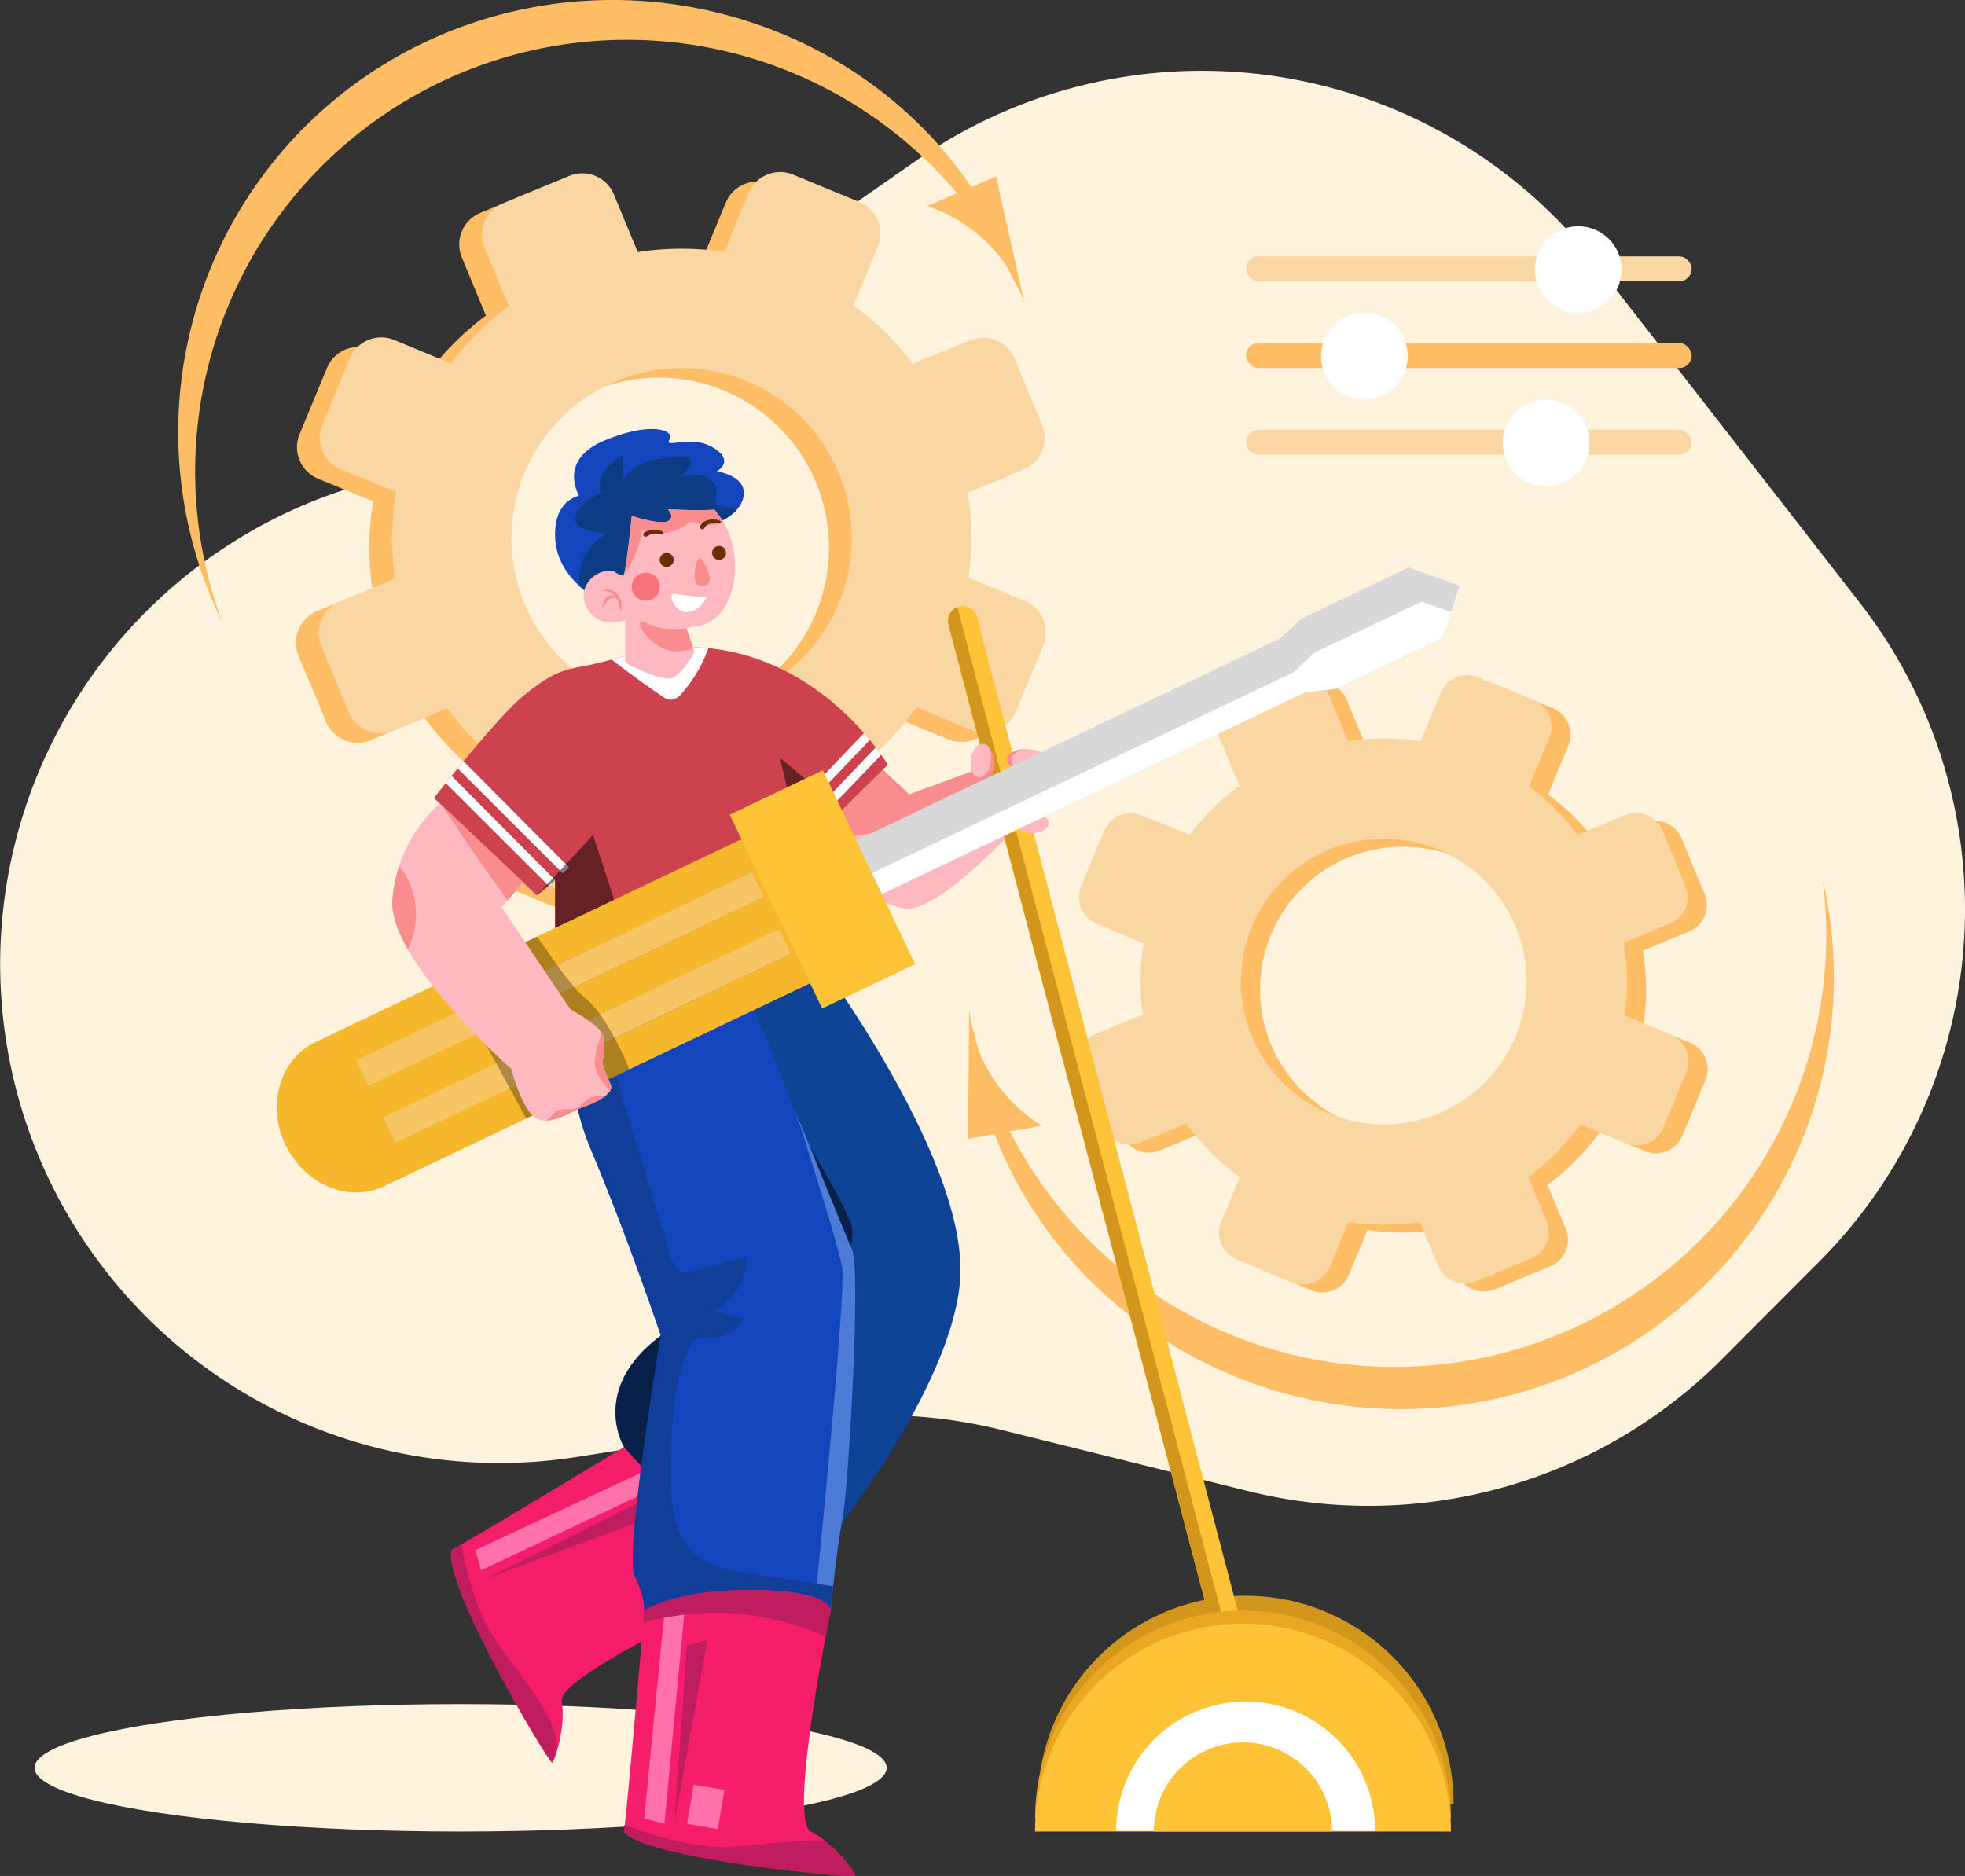 <svg xmlns="http://www.w3.org/2000/svg" xmlns:xlink="http://www.w3.org/1999/xlink" width="429.159" height="409.745" viewBox="0 0 429.159 409.745">
  <rect x="0" y="0" width="429.159" height="409.745" fill="#333333" stroke="none"/>
  <defs>
    <clipPath id="clip-path">
      <path id="Path_739" data-name="Path 739" d="M1701.754,2197.34s7.821,2.768,17.785,16.731,6.218,16.178,6.218,16.178-42.461,19.28-41.548,24.94-1.484,12.938-2.049,13.477-24.3-39.477-22-46.458C1668.708,2217.428,1701.754,2197.34,1701.754,2197.34Z" transform="translate(-1660.001 -2197.34)" fill="none"/>
    </clipPath>
    <clipPath id="clip-path-2">
      <path id="Path_745" data-name="Path 745" d="M1813.148,1578.55s-5.648,22.654,2.819,42.852,15.343,40.828,15.343,40.828-8.043,47.875-5.707,52.544,2.078,7.526,2.078,7.526h40.737s1.1-12.584,2.494-19.591,4.121-54.88,2.177-59.162-25.542-62.916-25.542-62.916Z" transform="translate(-1811.303 -1578.55)" fill="none"/>
    </clipPath>
    <clipPath id="clip-path-3">
      <path id="Path_751" data-name="Path 751" d="M1885.768,2398.624s6.844-4.69,24-4.509,16.731,4.509,16.731,4.509-9.443,45.667-4.333,48.262,9.579,8.823,9.68,9.6-46.216-3.633-50.5-9.6C1882.523,2437.154,1885.768,2398.624,1885.768,2398.624Z" transform="translate(-1881.35 -2394.11)" fill="none"/>
    </clipPath>
    <clipPath id="clip-path-4">
      <path id="Path_754" data-name="Path 754" d="M2106.54,1347.325s15.271,13.889,22.8,14.927,24.914-18.321,24.914-18.321l-4.318-13.749-19.536,7.157-8.584-8.04Z" transform="translate(-2106.54 -1329.3)" fill="none"/>
    </clipPath>
    <clipPath id="clip-path-5">
      <path id="Path_757" data-name="Path 757" d="M1727.362,1223.24l-8.722,8.6,6.488,27.245-41,4.224-19.463,2v-26.727l-3.964,3.374-22.5-21.271s13.754-17.645,19.721-22.474,8.564-5.55,12.962-6.329,12.326-3.227,12.326-3.227c35.665-6.858,54.12,24.766,54.12,24.766Z" transform="translate(-1638.2 -1187.688)" fill="none"/>
    </clipPath>
    <clipPath id="clip-path-7">
      <path id="Path_766" data-name="Path 766" d="M1798.458,923.467c-.231-.594-4.41-7.853,5.482-12.048s15.562-2.428,14.281-.244,4.671-1.21,9.561,1.752.809,5.187.809,5.187,5.859.818,5.881,4.7-4.683,6.035-4.683,6.035l-26.732,17.525s-9.117-4.451-9.759-13.238S1798.458,923.467,1798.458,923.467Z" transform="translate(-1793.249 -908.872)" fill="none"/>
    </clipPath>
    <clipPath id="clip-path-8">
      <path id="Path_769" data-name="Path 769" d="M1853.571,1037.275c-.5.034-.965.222-1.444.292l1.537,4.514.225.669s-2.544,4.932-5.024,5.711-10.1-3.375-10.1-3.375v-9.294a6.66,6.66,0,0,1-3.869.468,5.958,5.958,0,0,1-5.149-6.648,5.861,5.861,0,0,1,6.332-4.574s1.774,1.238,2.3.977,1.828-12.975,1.828-12.975,6.162,2.066,7.876,1.163,0-2.592,0-2.592,6.114.323,10.131.082a17.018,17.018,0,0,1,3.908,7.314C1864.225,1027.085,1861.254,1036.784,1853.571,1037.275Z" transform="translate(-1829.663 -1011.61)" fill="none"/>
    </clipPath>
    <clipPath id="clip-path-9">
      <path id="Path_802" data-name="Path 802" d="M1595.246,1387.81a31.952,31.952,0,0,0-10.317,21.146c-.779,13.233,25.95,36.846,25.95,36.846s2.452,9.342,5.634,10.9,7.826-1.817,10.177-2.6,6.868-2.854,5.907-4.931-2.066-4.671-1.644-5.45.357-3.114,0-5.188-7.1-5.709-7.1-5.709l-15.024-22.316,4.656-5.463Z" transform="translate(-1584.912 -1387.81)" fill="none"/>
    </clipPath>
  </defs>
  <g id="_08" data-name="08" transform="translate(-184.919 -61.585)">
    <path id="Path_727" data-name="Path 727" d="M1431.6,492.553a108.959,108.959,0,0,0-148.341-22.435l-71.183,49.661a108.987,108.987,0,0,1-29.225,14.443l-23.837,7.606a108.969,108.969,0,0,0-69.04,141.725h0a108.973,108.973,0,0,0,119.077,69.738l49.623-7.8a108.949,108.949,0,0,1,43.148,1.878l53.968,13.387a108.962,108.962,0,0,0,103.4-28.81l21.3-21.363a108.976,108.976,0,0,0,8.833-143.854C1470.843,542.977,1450.374,516.678,1431.6,492.553Z" transform="translate(-898.21 -373.47)" fill="#fff3dd"/>
    <ellipse id="Ellipse_187" data-name="Ellipse 187" cx="93.051" cy="13.923" rx="93.051" ry="13.923" transform="translate(192.463 433.794)" fill="#fff3dd"/>
    <path id="Path_728" data-name="Path 728" d="M1615.9,685.958l-12.282-5.081a62.805,62.805,0,0,0-.2-18.561l12.224-5.069a7.452,7.452,0,0,0,4.029-9.731l-5.991-14.445a7.449,7.449,0,0,0-9.731-4.029l-12.475,5.173a62.885,62.885,0,0,0-12.967-12.822l5.3-12.818a7.452,7.452,0,0,0-4.036-9.731l-14.45-5.975a7.452,7.452,0,0,0-9.731,4.038l-5.311,12.839a62.866,62.866,0,0,0-18.9.039l-5.228-12.606a7.449,7.449,0,0,0-9.731-4.029l-14.445,5.991a7.449,7.449,0,0,0-4.029,9.731l5.262,12.692a62.881,62.881,0,0,0-12.634,12.543l-12.359-5.122a7.451,7.451,0,0,0-9.731,4.036l-5.975,14.45a7.452,7.452,0,0,0,4.036,9.731l12.021,4.973a62.856,62.856,0,0,0-.2,18.942l-12.052,5a7.452,7.452,0,0,0-4.029,9.731l5.991,14.445a7.451,7.451,0,0,0,9.731,4.029l11.8-4.893a62.831,62.831,0,0,0,13.571,13.687l-4.746,11.471a7.45,7.45,0,0,0,4.038,9.731l14.45,5.975a7.452,7.452,0,0,0,9.731-4.036l4.736-11.449a62.88,62.88,0,0,0,18.609.031l4.839,11.667a7.454,7.454,0,0,0,9.731,4.029l14.445-5.991a7.452,7.452,0,0,0,4.029-9.731l-4.8-11.584a62.848,62.848,0,0,0,13.856-14l11.941,4.941a7.452,7.452,0,0,0,9.731-4.038l5.976-14.45A7.451,7.451,0,0,0,1615.9,685.958Zm-60.051,20.371a37.161,37.161,0,1,1,19.705-47.633A37.163,37.163,0,0,1,1555.845,706.329Z" transform="translate(-1212.161 -491.055)" fill="#ffbd66"/>
    <path id="Path_729" data-name="Path 729" d="M1645.128,673.8l-12.275-5.081a62.789,62.789,0,0,0-.2-18.56l12.224-5.071a7.45,7.45,0,0,0,4.029-9.731l-5.991-14.445a7.449,7.449,0,0,0-9.731-4.029l-12.472,5.166a62.887,62.887,0,0,0-12.967-12.822l5.3-12.818a7.452,7.452,0,0,0-4.036-9.731l-14.45-5.975a7.452,7.452,0,0,0-9.731,4.038l-5.311,12.839a62.866,62.866,0,0,0-18.9.039l-5.228-12.606a7.449,7.449,0,0,0-9.731-4.029l-14.447,5.989a7.452,7.452,0,0,0-4.027,9.731l5.262,12.692a62.877,62.877,0,0,0-12.634,12.543l-12.361-5.122a7.45,7.45,0,0,0-9.731,4.036l-5.976,14.45a7.452,7.452,0,0,0,4.036,9.731l12.021,4.973a62.857,62.857,0,0,0-.2,18.951l-12.05,5a7.452,7.452,0,0,0-4.029,9.732l5.991,14.445a7.45,7.45,0,0,0,9.731,4.029l11.8-4.893a62.829,62.829,0,0,0,13.571,13.687l-4.746,11.471a7.451,7.451,0,0,0,4.038,9.731l14.45,5.975a7.451,7.451,0,0,0,9.731-4.036l4.738-11.451a62.828,62.828,0,0,0,18.609.032l4.838,11.667a7.454,7.454,0,0,0,9.731,4.029l14.445-5.991a7.452,7.452,0,0,0,4.029-9.732l-4.8-11.584a62.853,62.853,0,0,0,13.856-14l11.941,4.941a7.452,7.452,0,0,0,9.731-4.038l5.975-14.45A7.45,7.45,0,0,0,1645.128,673.8Zm-60.044,20.371a37.161,37.161,0,1,1,19.705-47.633A37.163,37.163,0,0,1,1585.083,694.176Z" transform="translate(-1236.409 -480.971)" fill="#fad6a2"/>
    <path id="Path_730" data-name="Path 730" d="M2616.128,1311.278l-10.119-4.2a52.805,52.805,0,0,0-.171-15.907l10.094-4.176a6.257,6.257,0,0,0,3.389-8.174l-5.019-12.134a6.257,6.257,0,0,0-8.175-3.389l-10.378,4.294a52.789,52.789,0,0,0-10.616-10.534l4.42-10.657a6.257,6.257,0,0,0-3.384-8.176l-12.122-5.031a6.257,6.257,0,0,0-8.176,3.384l-4.389,10.585a52.794,52.794,0,0,0-15.878-.034l-4.461-10.781a6.257,6.257,0,0,0-8.174-3.389l-12.125,5.021a6.256,6.256,0,0,0-3.389,8.173l4.453,10.756a52.8,52.8,0,0,0-10.887,10.766l-10.476-4.343a6.255,6.255,0,0,0-8.176,3.382l-5.031,12.122a6.258,6.258,0,0,0,3.384,8.178l10.266,4.256a52.686,52.686,0,0,0-.17,15.585l-10.312,4.268a6.257,6.257,0,0,0-3.391,8.174l5.021,12.134a6.259,6.259,0,0,0,8.174,3.391l10.027-4.149a52.812,52.812,0,0,0,11.633,11.755l-4.033,9.731a6.255,6.255,0,0,0,3.382,8.176l12.13,5.031a6.259,6.259,0,0,0,8.178-3.384l4.062-9.8a52.787,52.787,0,0,0,15.627-.027l3.978,9.615a6.257,6.257,0,0,0,8.175,3.389l12.134-5.021a6.256,6.256,0,0,0,3.391-8.173l-3.99-9.622a52.777,52.777,0,0,0,11.394-11.493l9.9,4.109a6.257,6.257,0,0,0,8.176-3.384l5.031-12.122A6.257,6.257,0,0,0,2616.128,1311.278Zm-33.664-.215a31.2,31.2,0,1,1-16.548-39.994,31.2,31.2,0,0,1,16.548,39.994Z" transform="translate(-2062.102 -1021.943)" fill="#ffbd66"/>
    <path id="Path_731" data-name="Path 731" d="M2591.545,1301.13l-10.119-4.2a52.813,52.813,0,0,0-.171-15.907l10.093-4.176a6.257,6.257,0,0,0,3.391-8.174l-5.021-12.134a6.257,6.257,0,0,0-8.173-3.389l-10.38,4.3a52.787,52.787,0,0,0-10.614-10.534l4.418-10.657a6.254,6.254,0,0,0-3.382-8.176l-12.122-5.03a6.254,6.254,0,0,0-8.176,3.382l-4.391,10.585a52.777,52.777,0,0,0-15.877-.034l-4.461-10.78a6.257,6.257,0,0,0-8.175-3.391l-12.133,5.021a6.257,6.257,0,0,0-3.391,8.174l4.454,10.756a52.805,52.805,0,0,0-10.889,10.766l-10.474-4.343a6.259,6.259,0,0,0-8.178,3.384l-5.03,12.122a6.259,6.259,0,0,0,3.384,8.178l10.264,4.256a52.8,52.8,0,0,0-.171,15.586l-10.312,4.268a6.257,6.257,0,0,0-3.389,8.174l5.019,12.134a6.257,6.257,0,0,0,8.174,3.391l10.027-4.149a52.867,52.867,0,0,0,11.635,11.754l-4.034,9.731a6.259,6.259,0,0,0,3.384,8.178l12.13,5.03a6.257,6.257,0,0,0,8.176-3.384l4.063-9.8a52.792,52.792,0,0,0,15.627-.027l3.978,9.615a6.257,6.257,0,0,0,8.174,3.389l12.134-5.019a6.257,6.257,0,0,0,3.389-8.174l-3.985-9.632a52.74,52.74,0,0,0,11.4-11.493l9.9,4.109a6.257,6.257,0,0,0,8.176-3.384l5.03-12.121a6.257,6.257,0,0,0-3.377-8.185Zm-33.666-.215a31.2,31.2,0,1,1-16.547-39.993A31.2,31.2,0,0,1,2557.88,1300.915Z" transform="translate(-2041.709 -1013.535)" fill="#fad6a2"/>
    <rect id="Rectangle_246" data-name="Rectangle 246" width="97.343" height="5.45" rx="2.725" transform="translate(457.048 117.581)" fill="#fad6a2"/>
    <circle id="Ellipse_188" data-name="Ellipse 188" cx="9.468" cy="9.468" r="9.468" transform="translate(519.254 111.988) rotate(-5.65)" fill="#fff"/>
    <rect id="Rectangle_247" data-name="Rectangle 247" width="97.343" height="5.45" rx="2.725" transform="translate(457.048 136.518)" fill="#ffbd66"/>
    <circle id="Ellipse_189" data-name="Ellipse 189" cx="9.468" cy="9.468" r="9.468" transform="translate(470.535 144.494) rotate(-67.5)" fill="#fff"/>
    <rect id="Rectangle_248" data-name="Rectangle 248" width="97.343" height="5.45" rx="2.725" transform="translate(457.048 155.455)" fill="#fad6a2"/>
    <circle id="Ellipse_190" data-name="Ellipse 190" cx="9.468" cy="9.468" r="9.468" transform="translate(512.244 149.864) rotate(-5.65)" fill="#fff"/>
    <path id="Path_732" data-name="Path 732" d="M2508.2,1486a94.3,94.3,0,0,1-177.528,54.878l6.959-1.25a34.255,34.255,0,0,1-13.849-16.583c-.342-1.245-.663-2.5-.954-3.768a22.987,22.987,0,0,1-1.048-5.183l-.237,28.416,5.76-1.035c15.942,41.305,60.5,66.669,105.7,58.559a94.288,94.288,0,0,0,76.144-109.459Q2508.723,1488.259,2508.2,1486Z" transform="translate(-1925.192 -1232.176)" fill="#ffbd66"/>
    <path id="Path_733" data-name="Path 733" d="M1495.837,426.27l-6.214-27.735-5.376,2.312c-24.892-36.614-74.036-51.218-116.22-33.061a94.286,94.286,0,0,0-49.34,123.872q.927,2.16,1.951,4.246A94.3,94.3,0,0,1,1481.1,402.2L1474.614,405a34.227,34.227,0,0,1,17.243,13.011c.615,1.135,1.212,2.283,1.784,3.452A22.682,22.682,0,0,1,1495.837,426.27Z" transform="translate(-1087.166 -298.408)" fill="#ffbd66"/>
    <path id="Path_734" data-name="Path 734" d="M1701.754,2197.34s-33.046,20.088-41.6,24.868c-2.3,6.974,21.428,47,22,46.457s2.967-7.82,2.049-13.479,41.548-24.938,41.548-24.938,3.744-2.211-6.218-16.178S1701.754,2197.34,1701.754,2197.34Z" transform="translate(-1376.595 -1822.071)" fill="#f61d6b"/>
    <g id="Group_297" data-name="Group 297" transform="translate(283.406 375.269)" clip-path="url(#clip-path)">
      <path id="Path_735" data-name="Path 735" d="M1912.881,2118.807c-6.107-8.217-15.8-14.065-26.031-14.157l1.31,16.943a58.606,58.606,0,0,1,20.011,43.728c5.463-2.26,11.439-5.18,13.385-10.756a18.629,18.629,0,0,0,.683-6.979C1921.781,2137.354,1918.988,2127.022,1912.881,2118.807Z" transform="translate(-1848.121 -2120.475)" fill="#bf1d5f"/>
      <path id="Path_736" data-name="Path 736" d="M1691.15,2252.6l1.251,4.386,41.512-19.594-2.846-3.459Z" transform="translate(-1685.832 -2227.683)" fill="#ff71ab"/>
      <path id="Path_737" data-name="Path 737" d="M1705.85,2294.58l38.026-14.1-3.186-3.336Z" transform="translate(-1698.022 -2263.516)" fill="#bf1d5f"/>
      <path id="Path_738" data-name="Path 738" d="M1623.98,2305.36l-9.2,9.077,23.313,52.869a28.012,28.012,0,0,0,6.94-10.174c2.884-6.839-7.034-16.946-13.172-26.278S1623.98,2305.36,1623.98,2305.36Z" transform="translate(-1622.5 -2286.918)" fill="#bf1d5f"/>
    </g>
    <path id="Path_740" data-name="Path 740" d="M1887.672,1561.837l.589,2.008,12.673,43.414s-4.885,24.516-20.605,36.174-8.046,24.361-8.046,24.361,7.555,8.3,15.273,16.612c7.256,7.821,14.659,15.651,16.082,16.656,2.943,2.071,39.7-41.845,42.036-69.434s-34.953-75.746-34.953-75.746Z" transform="translate(-1551.082 -1290.126)" fill="#0f4396"/>
    <g id="Group_298" data-name="Group 298" transform="translate(319.334 273.719)" opacity="0.5">
      <path id="Path_741" data-name="Path 741" d="M1888.291,1602.53l12.673,43.414s-4.885,24.516-20.6,36.174-8.046,24.361-8.046,24.361,7.555,8.3,15.273,16.612c11.548-17.062,36.942-55.966,34.458-64.716C1919.673,1650.026,1898.931,1618.426,1888.291,1602.53Z" transform="translate(-1870.44 -1602.53)"/>
    </g>
    <path id="Path_742" data-name="Path 742" d="M1847.546,1580.633l-34.4-2.083s-5.648,22.654,2.819,42.852,15.343,40.828,15.343,40.828-8.043,47.875-5.707,52.544,2.078,7.526,2.078,7.526h40.737s1.1-12.584,2.494-19.591,4.121-54.88,2.177-59.162S1847.546,1580.633,1847.546,1580.633Z" transform="translate(-1502.065 -1308.925)" fill="#1545bc"/>
    <g id="Group_299" data-name="Group 299" transform="translate(309.237 269.625)" clip-path="url(#clip-path-2)">
      <path id="Path_743" data-name="Path 743" d="M2077.63,1711.584c1.009,6.363-6.829,81.988-6.829,81.988h13.649v-99.757l-23.871-37.754S2076.623,1705.219,2077.63,1711.584Z" transform="translate(-2018.022 -1642.827)" fill="#4c7bd8"/>
      <path id="Path_744" data-name="Path 744" d="M1760.65,1683.261c-4.936-4.417-5.218-11.913-5.137-18.536.106-8.75.266-17.755,3.712-25.807a4.857,4.857,0,0,1,1.812-2.455c1.166-.664,2.614-.341,3.954-.369a7.257,7.257,0,0,0,6.293-4.152l-6.417-1.619a13.846,13.846,0,0,0,7.331-11.922l-11.476,3.135a4.934,4.934,0,0,1-2.788.2c-1.5-.483-2.146-2.2-2.6-3.7q-5.88-19.4-11.761-38.808a92.3,92.3,0,0,1-3.84-16.069,43.065,43.065,0,0,1,1.258-16.6L1717.21,1571.5c1.173,8.536,8.091,15.222,10.333,23.54,1.18,4.372,1.005,8.979.823,13.5q-1.3,32.467-2.61,64.936c-.28,6.954-.365,14.553,3.9,20.048,4.485,5.776,12.4,7.444,19.671,8.239a168.3,168.3,0,0,0,32.257.422c3.718-.309,7.5-.761,10.892-2.32s6.378-4.406,7.225-8.041l-26.577-4.087C1768.694,1687.058,1763.992,1686.254,1760.65,1683.261Z" transform="translate(-1733.274 -1552.022)" fill="#113e99"/>
    </g>
    <path id="Path_746" data-name="Path 746" d="M1922.222,2446.887c-5.11-2.595,4.333-48.263,4.333-48.263s.418-4.328-16.731-4.509-24,4.509-24,4.509-3.244,38.53-4.413,48.263c4.282,5.975,50.6,10.38,50.5,9.6S1927.334,2449.482,1922.222,2446.887Z" transform="translate(-1560.203 -1985.247)" fill="#f61d6b"/>
    <g id="Group_300" data-name="Group 300" transform="translate(321.196 408.863)" clip-path="url(#clip-path-3)">
      <path id="Path_747" data-name="Path 747" d="M1856.788,2313.207c-9.03-4.823-19.342-7.683-29.524-6.628s-20.154,6.411-25.454,15.167l15.241,7.512a58.618,58.618,0,0,1,47.819,5.094c.84-5.847,1.383-12.485-2.428-17A18.832,18.832,0,0,0,1856.788,2313.207Z" transform="translate(-1815.39 -2321.342)" fill="#bf1d5f"/>
      <path id="Path_748" data-name="Path 748" d="M1907.22,2470.187l4.412,1.161,4.321-45.7-4.427.681Z" transform="translate(-1902.803 -2420.265)" fill="#ff71ab"/>
      <path id="Path_749" data-name="Path 749" d="M1945.7,2498.45l7.268-39.9-4.5,1.038Z" transform="translate(-1934.714 -2447.548)" fill="#bf1d5f"/>
      <path id="Path_750" data-name="Path 750" d="M1889.08,2692.748c-11.157.512-25.95-6.228-25.95-6.228l3.114,12.545,57.364,6.916a28.009,28.009,0,0,0-5.21-11.157C1913.986,2688.855,1900.237,2692.236,1889.08,2692.748Z" transform="translate(-1866.241 -2636.598)" fill="#bf1d5f"/>
      <rect id="Rectangle_249" data-name="Rectangle 249" width="8.695" height="6.834" transform="translate(13.771 51.109) rotate(-80.44)" fill="#ff71ab"/>
    </g>
    <path id="Path_752" data-name="Path 752" d="M2130.4,1337.341l-8.581-8.041-15.271,18.025s15.271,13.889,22.8,14.927,24.912-18.321,24.912-18.321l-4.318-13.749Z" transform="translate(-1746.906 -1102.229)" fill="#feb8c0"/>
    <g id="Group_301" data-name="Group 301" transform="translate(359.642 227.071)" clip-path="url(#clip-path-4)">
      <path id="Path_753" data-name="Path 753" d="M2152.61,1288.28a31.444,31.444,0,0,0-10.175-2.39,176.018,176.018,0,0,0-18.427-.579l-15.123.051-5.265,28.588c5.463-2.112,11.038-4.181,16.875-4.666,2.732-.225,5.463-.1,8.2-.246a42.247,42.247,0,0,0,20.962-6.9c2.641-1.746,5.163-3.893,6.474-6.774a5.416,5.416,0,0,0,.568-2.423C2156.595,1290.762,2154.583,1289.191,2152.61,1288.28Z" transform="translate(-2104.118 -1292.814)" fill="#f98c8f"/>
    </g>
    <path id="Path_755" data-name="Path 755" d="M1683.208,1188.621s-7.932,2.448-12.326,3.227-7,1.5-12.962,6.329-19.721,22.481-19.721,22.481l22.5,21.271,3.968-3.374v26.727l19.463-2,41-4.224-6.488-27.245,8.722-8.6,9.96-9.819S1718.873,1181.763,1683.208,1188.621Z" transform="translate(-1358.516 -984.76)" fill="#cc424f"/>
    <g id="Group_302" data-name="Group 302" transform="translate(279.684 202.894)" clip-path="url(#clip-path-5)">
      <path id="Path_756" data-name="Path 756" d="M1856.24,1132.126a30.05,30.05,0,0,0-11.792-.393L1829.8,1138.7a193.287,193.287,0,0,0,17.122,13.006,3.652,3.652,0,0,0,1.9.8,3.51,3.51,0,0,0,2.47-1.5,30.086,30.086,0,0,0,7.171-15.587,2.425,2.425,0,0,0-2.226-3.3Z" transform="translate(-1797.089 -1140.951)" fill="#fff"/>
    </g>
    <g id="Group_303" data-name="Group 303" transform="translate(279.684 202.894)" clip-path="url(#clip-path-5)">
      <path id="Path_758" data-name="Path 758" d="M1643.14,1346.353l24.182,24.127,1.445-1.229-23.875-24Z" transform="translate(-1642.297 -1318.35)" fill="#fff"/>
      <path id="Path_759" data-name="Path 759" d="M1661.2,1330.4l24.18,24.127,1.446-1.229-23.874-24Z" transform="translate(-1657.273 -1305.123)" fill="#fff"/>
      <path id="Path_760" data-name="Path 760" d="M2098.08,1306.673l1.263,1.417,23.43-24.434-1.144-1.726Z" transform="translate(-2019.566 -1265.84)" fill="#fff"/>
      <path id="Path_761" data-name="Path 761" d="M2084.71,1286.533l1.263,1.417,23.431-24.436-1.144-1.724Z" transform="translate(-2008.479 -1249.139)" fill="#fff"/>
    </g>
    <path id="Path_763" data-name="Path 763" d="M1828.559,918.1s4.075-2.219-.809-5.187-10.836.432-9.561-1.752-4.388-3.957-14.281.244-5.713,11.454-5.482,12.048c0,0-5.8.886-5.159,9.672s9.759,13.238,9.759,13.238l26.727-17.525s4.707-2.148,4.683-6.035S1828.559,918.1,1828.559,918.1Z" transform="translate(-1487.067 -753.565)" fill="#1545bc"/>
    <g id="Group_304" data-name="Group 304" transform="translate(306.155 155.293)" clip-path="url(#clip-path-7)">
      <path id="Path_764" data-name="Path 764" d="M1854.113,987.26a11.106,11.106,0,0,0-1.943.56.139.139,0,0,0,.019.048Z" transform="translate(-1842.111 -973.877)" fill="#0d3b84"/>
      <path id="Path_765" data-name="Path 765" d="M1854.781,954.129a8.025,8.025,0,0,0-3.667-1.024,2.174,2.174,0,0,1-1.117-.266c-.854-.6-.328-1.9-.28-2.942.075-1.69-1.465-3.107-3.119-3.5a11.218,11.218,0,0,0-5.043.359,6.221,6.221,0,0,0,2.284-2.561,1.491,1.491,0,0,0,.14-1.281c-.285-.575-1.07-.64-1.707-.623a27.425,27.425,0,0,0-7.319.906,9.989,9.989,0,0,0-5.822,4.258q.014-2.837.027-5.673a15.111,15.111,0,0,0-3.894,3.455,5.078,5.078,0,0,0-.758,4.879,11.108,11.108,0,0,1,1.943-.56l-1.924.608a.137.137,0,0,0-.019-.048,11.348,11.348,0,0,0-4.78,3.505,3.228,3.228,0,0,0-.89,2.5c.239,1.222,1.583,1.866,2.793,2.192a17.486,17.486,0,0,0,4.142.592,13.029,13.029,0,0,0-5.417,6.25,9.476,9.476,0,0,0,.512,8.1,15.589,15.589,0,0,0,5.378,4.832.891.891,0,0,0,1.205.027l25.129-15.377a13.386,13.386,0,0,0,2.954-2.206,4.482,4.482,0,0,0,1.313-3.331A4.163,4.163,0,0,0,1854.781,954.129Z" transform="translate(-1814.438 -936.162)" fill="#0d3b84"/>
    </g>
    <path id="Path_767" data-name="Path 767" d="M1858.167,1011.712c-4.017.241-10.131-.082-10.131-.082s1.707,1.688,0,2.592-7.876-1.163-7.876-1.163-1.311,12.716-1.828,12.975-2.3-.977-2.3-.977a5.864,5.864,0,0,0-6.332,4.574,5.959,5.959,0,0,0,5.149,6.648,6.656,6.656,0,0,0,3.869-.468v9.294s7.621,4.154,10.1,3.375,5.025-5.711,5.025-5.711l-.225-.669-1.536-4.514c.48-.07.946-.258,1.444-.292,7.683-.492,10.653-10.191,8.536-18.268A16.935,16.935,0,0,0,1858.167,1011.712Z" transform="translate(-1517.259 -838.793)" fill="#feb8c0"/>
    <g id="Group_305" data-name="Group 305" transform="translate(312.372 172.833)" clip-path="url(#clip-path-8)">
      <path id="Path_768" data-name="Path 768" d="M1866.318,968.761a31.868,31.868,0,0,0-24.888,3.845l6.7,17.129a23.1,23.1,0,0,0,4.084-10.15,9.53,9.53,0,0,0,9.62-1,1.837,1.837,0,0,1,2.269-.311,9.579,9.579,0,0,0,6.747-.469c1.392-.645,2.732-1.878,2.68-3.4a3.7,3.7,0,0,0-.854-2.049C1871.153,970.4,1868.715,969.395,1866.318,968.761Z" transform="translate(-1839.421 -975.232)" fill="#f98c8f"/>
    </g>
    <path id="Path_770" data-name="Path 770" d="M2456.033,2401.58a45.413,45.413,0,0,0-45.413,45.413h90.826A45.417,45.417,0,0,0,2456.033,2401.58Z" transform="translate(-1999.063 -1991.442)" fill="#d3961c"/>
    <path id="Path_771" data-name="Path 771" d="M2302.134,1137.741a3.211,3.211,0,0,0-3.927-2.289,2.722,2.722,0,0,0-.355.116,3.221,3.221,0,0,0-1.934,3.8l60.536,230.617a3.23,3.23,0,0,0,3.554,2.366,2.847,2.847,0,0,0,.369-.075,3.222,3.222,0,0,0,2.29-3.927Z" transform="translate(-1903.858 -941.387)" fill="#fec337"/>
    <path id="Path_772" data-name="Path 772" d="M2295.942,1140.454l60.533,230.617a3.23,3.23,0,0,0,3.554,2.366l-62.144-236.787A3.222,3.222,0,0,0,2295.942,1140.454Z" transform="translate(-1903.879 -942.469)" fill="#d3961c"/>
    <path id="Path_773" data-name="Path 773" d="M2452.643,2420.55a45.414,45.414,0,0,0-45.413,45.413h90.826A45.416,45.416,0,0,0,2452.643,2420.55Z" transform="translate(-1996.252 -2007.173)" fill="#eaa721"/>
    <path id="Path_774" data-name="Path 774" d="M2452.643,2437.27a45.414,45.414,0,0,0-45.413,45.413h90.826A45.416,45.416,0,0,0,2452.643,2437.27Z" transform="translate(-1996.252 -2021.039)" fill="#fec337"/>
    <path id="Path_775" data-name="Path 775" d="M2539.276,2536.85A28.281,28.281,0,0,0,2511,2565.125l56.567.007A28.283,28.283,0,0,0,2539.276,2536.85Z" transform="translate(-2082.306 -2103.618)" fill="#fff"/>
    <path id="Path_776" data-name="Path 776" d="M2578.693,2589.22a19.463,19.463,0,0,0-19.463,19.463h38.926A19.463,19.463,0,0,0,2578.693,2589.22Z" transform="translate(-2122.302 -2147.047)" fill="#fec337"/>
    <path id="Path_777" data-name="Path 777" d="M1982.783,1024.76a3.834,3.834,0,0,0-.545-.162,4.455,4.455,0,0,0-.548-.092,3.858,3.858,0,0,0-1.135.048,3.03,3.03,0,0,0-1.1.44,3.393,3.393,0,0,0-.867.821.3.3,0,0,0-.022.029.52.52,0,0,0,.854.592l.027-.039a2.423,2.423,0,0,1,.551-.625,2.1,2.1,0,0,1,.753-.382,3.031,3.031,0,0,1,.886-.113,3.246,3.246,0,0,1,.463.036,3.152,3.152,0,0,1,.442.089h.026a.341.341,0,0,0,.212-.649Z" transform="translate(-1640.698 -849.453)" fill="#6b2e00"/>
    <path id="Path_778" data-name="Path 778" d="M1910.282,1038.137a2.248,2.248,0,0,0-.248-.126c-.078-.036-.159-.065-.239-.1a3.8,3.8,0,0,0-.49-.135,4.1,4.1,0,0,0-1.012-.08,4.518,4.518,0,0,0-1,.171,4.958,4.958,0,0,0-.481.159,4.8,4.8,0,0,0-.461.2l-.041.02a.522.522,0,1,0,.512.91l.043-.024c.119-.065.235-.138.357-.2a3.057,3.057,0,0,1,.374-.171,3.684,3.684,0,0,1,.785-.21,3.308,3.308,0,0,1,.811-.015,3.118,3.118,0,0,1,.4.068c.065.019.131.034.193.056l.171.063.043.017a.341.341,0,0,0,.3-.609Z" transform="translate(-1580.63 -860.409)" fill="#6b2e00"/>
    <path id="Path_779" data-name="Path 779" d="M1971.573,1078.582c.183.913.415,2,2.329,1.478,2.6-.717-.784-5.8-.784-5.8C1971.837,1073.3,1971.392,1077.667,1971.573,1078.582Z" transform="translate(-1634.941 -890.615)" fill="#f98c8f"/>
    <path id="Path_780" data-name="Path 780" d="M1928.007,1067.5a1.525,1.525,0,1,0,2,.807A1.525,1.525,0,0,0,1928.007,1067.5Z" transform="translate(-1598.074 -885.023)" fill="#6b2e00"/>
    <path id="Path_781" data-name="Path 781" d="M1995.016,1058.568a1.521,1.521,0,1,0,1.166-.011A1.523,1.523,0,0,0,1995.016,1058.568Z" transform="translate(-1653.645 -877.616)" fill="#6b2e00"/>
    <path id="Path_782" data-name="Path 782" d="M1894.446,1092.614a3.073,3.073,0,1,0,2.984,3.15A3.073,3.073,0,0,0,1894.446,1092.614Z" transform="translate(-1568.393 -905.95)" fill="#f7727c"/>
    <path id="Path_783" data-name="Path 783" d="M1945.445,1123.611c2.732,0,4.381-3.211,4.381-3.211s-4.965-.389-6.909-.779S1942.722,1123.611,1945.445,1123.611Z" transform="translate(-1610.524 -928.327)" fill="#fff"/>
    <path id="Path_784" data-name="Path 784" d="M1858.382,1116.385a4.131,4.131,0,0,0-.179-.446,3.831,3.831,0,0,0-.246-.42,2.939,2.939,0,0,0-1.537-1.173,2.849,2.849,0,0,0-1.851.015,4.6,4.6,0,0,1,1.644.478,3.17,3.17,0,0,1,1.175,1.062,4,4,0,0,1,.386.715,6.95,6.95,0,0,1,.283.792c.16.548.27,1.125.4,1.721a5.12,5.12,0,0,0,.123-1.827A4.462,4.462,0,0,0,1858.382,1116.385Z" transform="translate(-1537.946 -923.852)" fill="#f98c8f"/>
    <path id="Path_785" data-name="Path 785" d="M1855.947,1121.742a1.841,1.841,0,0,0-.621.282,2.172,2.172,0,0,0-.768,1.038,2.391,2.391,0,0,0-.118,1.214c.2-.354.389-.683.6-.971a2.837,2.837,0,0,1,.683-.722,1.9,1.9,0,0,1,.884-.341,6.723,6.723,0,0,1,1.122-.015,2.064,2.064,0,0,0-1.113-.522A1.829,1.829,0,0,0,1855.947,1121.742Z" transform="translate(-1537.812 -930.062)" fill="#f98c8f"/>
    <path id="Path_786" data-name="Path 786" d="M1903.1,1155.348c-3.729-2.074,1.2,7.524,8.337,6.1q1.149-.229,2.059-.413l-1.537-4.514S1906.831,1157.424,1903.1,1155.348Z" transform="translate(-1577.129 -957.73)" fill="#f98c8f"/>
    <g id="Group_306" data-name="Group 306" transform="translate(302.188 243.936)" opacity="0.5">
      <path id="Path_787" data-name="Path 787" d="M1770.01,1441.313l3.966-3.374v26.727l19.461-2-11.159-34.582Z" transform="translate(-1770.01 -1428.08)"/>
    </g>
    <g id="Group_307" data-name="Group 307" transform="translate(355.193 227.071)" opacity="0.5">
      <path id="Path_788" data-name="Path 788" d="M2085.411,1349.278l8.722-8.6L2080.48,1329.3Z" transform="translate(-2080.48 -1329.3)"/>
    </g>
    <path id="Path_789" data-name="Path 789" d="M2327.709,1311.81c-1.4,0-2.53,1.888-2.53,4.215a6.332,6.332,0,0,0,.413,2.3c.447,1.151,1.229,1.914,2.117,1.914,1.4,0,2.53-1.878,2.53-4.219a5.443,5.443,0,0,0-1.067-3.44A1.937,1.937,0,0,0,2327.709,1311.81Z" transform="translate(-1928.209 -1087.725)" fill="#f98c8f"/>
    <path id="Path_790" data-name="Path 790" d="M2327.709,1311.81c-1.4,0-2.53,1.888-2.53,4.215a6.332,6.332,0,0,0,.413,2.3,1.937,1.937,0,0,0,1.463.778c1.4,0,2.53-1.888,2.53-4.215a6.333,6.333,0,0,0-.413-2.308A1.937,1.937,0,0,0,2327.709,1311.81Z" transform="translate(-1928.209 -1087.725)" fill="#feb8c0"/>
    <ellipse id="Ellipse_191" data-name="Ellipse 191" cx="3.783" cy="2.271" rx="3.783" ry="2.271" transform="translate(404.864 225.253)" fill="#f98c8f"/>
    <ellipse id="Ellipse_192" data-name="Ellipse 192" cx="3.783" cy="2.271" rx="3.783" ry="2.271" transform="translate(405.762 225.253)" fill="#feb8c0"/>
    <ellipse id="Ellipse_193" data-name="Ellipse 193" cx="4.541" cy="2.725" rx="4.541" ry="2.725" transform="translate(404.106 229.794)" fill="#feb8c0"/>
    <path id="Path_791" data-name="Path 791" d="M2374.673,1374.12c-2.151,0-3.893,1.047-3.893,2.336s1.741,2.335,3.893,2.335,3.891-1.045,3.891-2.335S2376.822,1374.12,2374.673,1374.12Z" transform="translate(-1966.025 -1139.397)" fill="#feb8c0"/>
    <ellipse id="Ellipse_194" data-name="Ellipse 194" cx="3.623" cy="2.173" rx="3.623" ry="2.173" transform="translate(406.71 239.2)" fill="#feb8c0"/>
    <path id="Path_792" data-name="Path 792" d="M2275.821,1097.113l-4.683,4.343-92.638,44.138,2.982,6.262.427.9,2.18,4.57,92.453-44.054,6.615-.755,23.347-11.126,1.878-5.656,1.716-5.161.193-.584-11.125-4Z" transform="translate(-1806.572 -900.458)" fill="#d8d8d8"/>
    <path id="Path_793" data-name="Path 793" d="M2295.2,1140.713l-4.683,4.343-92.047,43.856,2.18,4.57,92.453-44.054,6.616-.755,23.347-11.126,1.878-5.656-6.4-2.3Z" transform="translate(-1823.133 -936.614)" fill="#fff"/>
    <path id="Path_794" data-name="Path 794" d="M1566.812,1367.043l-2.981-6.259-7.3-15.3-20.325,9.684,2.561,5.364-58.348,27.8-17.284,8.236-17.438,8.306c-7.749,3.695-10.687,13.728-6.546,22.42l.268.451c4.268,8.354,13.658,12.207,21.264,8.582l17.436-8.306,17.286-8.239,58.339-27.794,2.627,5.514,20.325-9.683-7.287-15.3ZM1454.7,1408.861l86.387-41.164,2.609,5.463-86.388,41.164Zm8.519,17.885-2.6-5.463L1547,1380.119l2.609,5.463Z" transform="translate(-1191.896 -1115.646)" fill="#fec337"/>
    <rect id="Rectangle_250" data-name="Rectangle 250" width="95.699" height="6.057" transform="translate(262.811 293.195) rotate(-25.48)" fill="#ffdb92"/>
    <rect id="Rectangle_251" data-name="Rectangle 251" width="95.699" height="6.057" transform="translate(268.726 305.61) rotate(-25.48)" fill="#ffdb92"/>
    <g id="Group_308" data-name="Group 308" transform="translate(245.381 244.876)" opacity="0.4">
      <path id="Path_795" data-name="Path 795" d="M1491.692,1456.025l-11.268,5.363-5.366,2.561-11.918,5.678-17.438,8.306c-7.749,3.695-10.687,13.728-6.546,22.42l.268.451c4.268,8.354,13.658,12.207,21.264,8.583l17.436-8.306,13.6-6.488,3.683-1.755,18.852-8.984,39.486-18.811-14.985-31.453Z" transform="translate(-1437.278 -1433.59)" fill="#eaa51b"/>
    </g>
    <g id="Group_309" data-name="Group 309" transform="translate(283.164 266.171)" opacity="0.3">
      <path id="Path_796" data-name="Path 796" d="M1688.488,1572.036c-3.85-3.164-7.053-8.507-10.884-13.716l-13.658,6.508-5.366,2.561,16.67,30.647,3.682-1.755,18.85-8.992C1696.357,1583.671,1692.254,1575.135,1688.488,1572.036Z" transform="translate(-1658.58 -1558.32)"/>
    </g>
    <path id="Path_797" data-name="Path 797" d="M1630.986,1443.71c.422-.779.357-3.114,0-5.188s-7.1-5.709-7.1-5.709L1608.86,1410.5l4.656-5.463-18.23-17.243a31.951,31.951,0,0,0-10.317,21.146c-.778,13.233,25.95,36.846,25.95,36.846s2.452,9.342,5.634,10.9,7.826-1.817,10.177-2.6,6.868-2.854,5.907-4.93S1630.565,1444.488,1630.986,1443.71Z" transform="translate(-1314.359 -1150.733)" fill="#feb8c0"/>
    <g id="Group_310" data-name="Group 310" transform="translate(270.587 237.061)" clip-path="url(#clip-path-9)">
      <path id="Path_798" data-name="Path 798" d="M1652.024,1313.033a32.99,32.99,0,0,0-6.844-6.228c-2.491-1.837-5-3.573-7.568-5.252-1.024-.671-2.424-1.323-3.391-.565l-1.84,10.484q7.7,12.42,16.373,24.2a10.282,10.282,0,0,0,3.225,3.211,3.547,3.547,0,0,0,4.23-.471,4.606,4.606,0,0,0,.878-2.038,28.877,28.877,0,0,0-.734-13.936A26.794,26.794,0,0,0,1652.024,1313.033Z" transform="translate(-1624.276 -1315.529)" fill="#f98c8f"/>
      <path id="Path_799" data-name="Path 799" d="M1846.311,1669.961a6.362,6.362,0,0,0-1.122-2.841l-.627.06a6.2,6.2,0,0,1,.1,4.581,13.368,13.368,0,0,0-.864,4.593c.171,2.035,1.521,3.756,2.812,5.335a1.573,1.573,0,0,0,1.024.708,1.04,1.04,0,0,0,.959-.843,3.114,3.114,0,0,0-.082-1.366Z" transform="translate(-1799.582 -1619.434)" fill="#f98c8f"/>
      <path id="Path_800" data-name="Path 800" d="M1770.456,1756.556a7.608,7.608,0,0,0-2.6.261c-1.366.546-2.146,2.137-3.556,2.569-1.024.316-2.175-.07-3.213.222-1.412.4-2.2,1.89-3.44,2.675a3.927,3.927,0,0,1-4.535-.326l1.96,3.206c.406.633,1.335.584,2.078.451,5.59-1,11.3-2.639,15.552-6.409,1.091-.968,2.143-2.3,1.868-3.735A9.45,9.45,0,0,1,1770.456,1756.556Z" transform="translate(-1724.394 -1692.701)" fill="#f98c8f"/>
      <path id="Path_801" data-name="Path 801" d="M1546.054,1457.46l-5.762,4.118a17.059,17.059,0,0,0,3.129,16.816,5.006,5.006,0,0,0,2.5,1.75,3.744,3.744,0,0,0,3.233-.987,7.732,7.732,0,0,0,1.878-2.931,17.34,17.34,0,0,0-.512-13.982A9.925,9.925,0,0,0,1546.054,1457.46Z" transform="translate(-1547.089 -1445.569)" fill="#f98c8f"/>
    </g>
  </g>
</svg>
